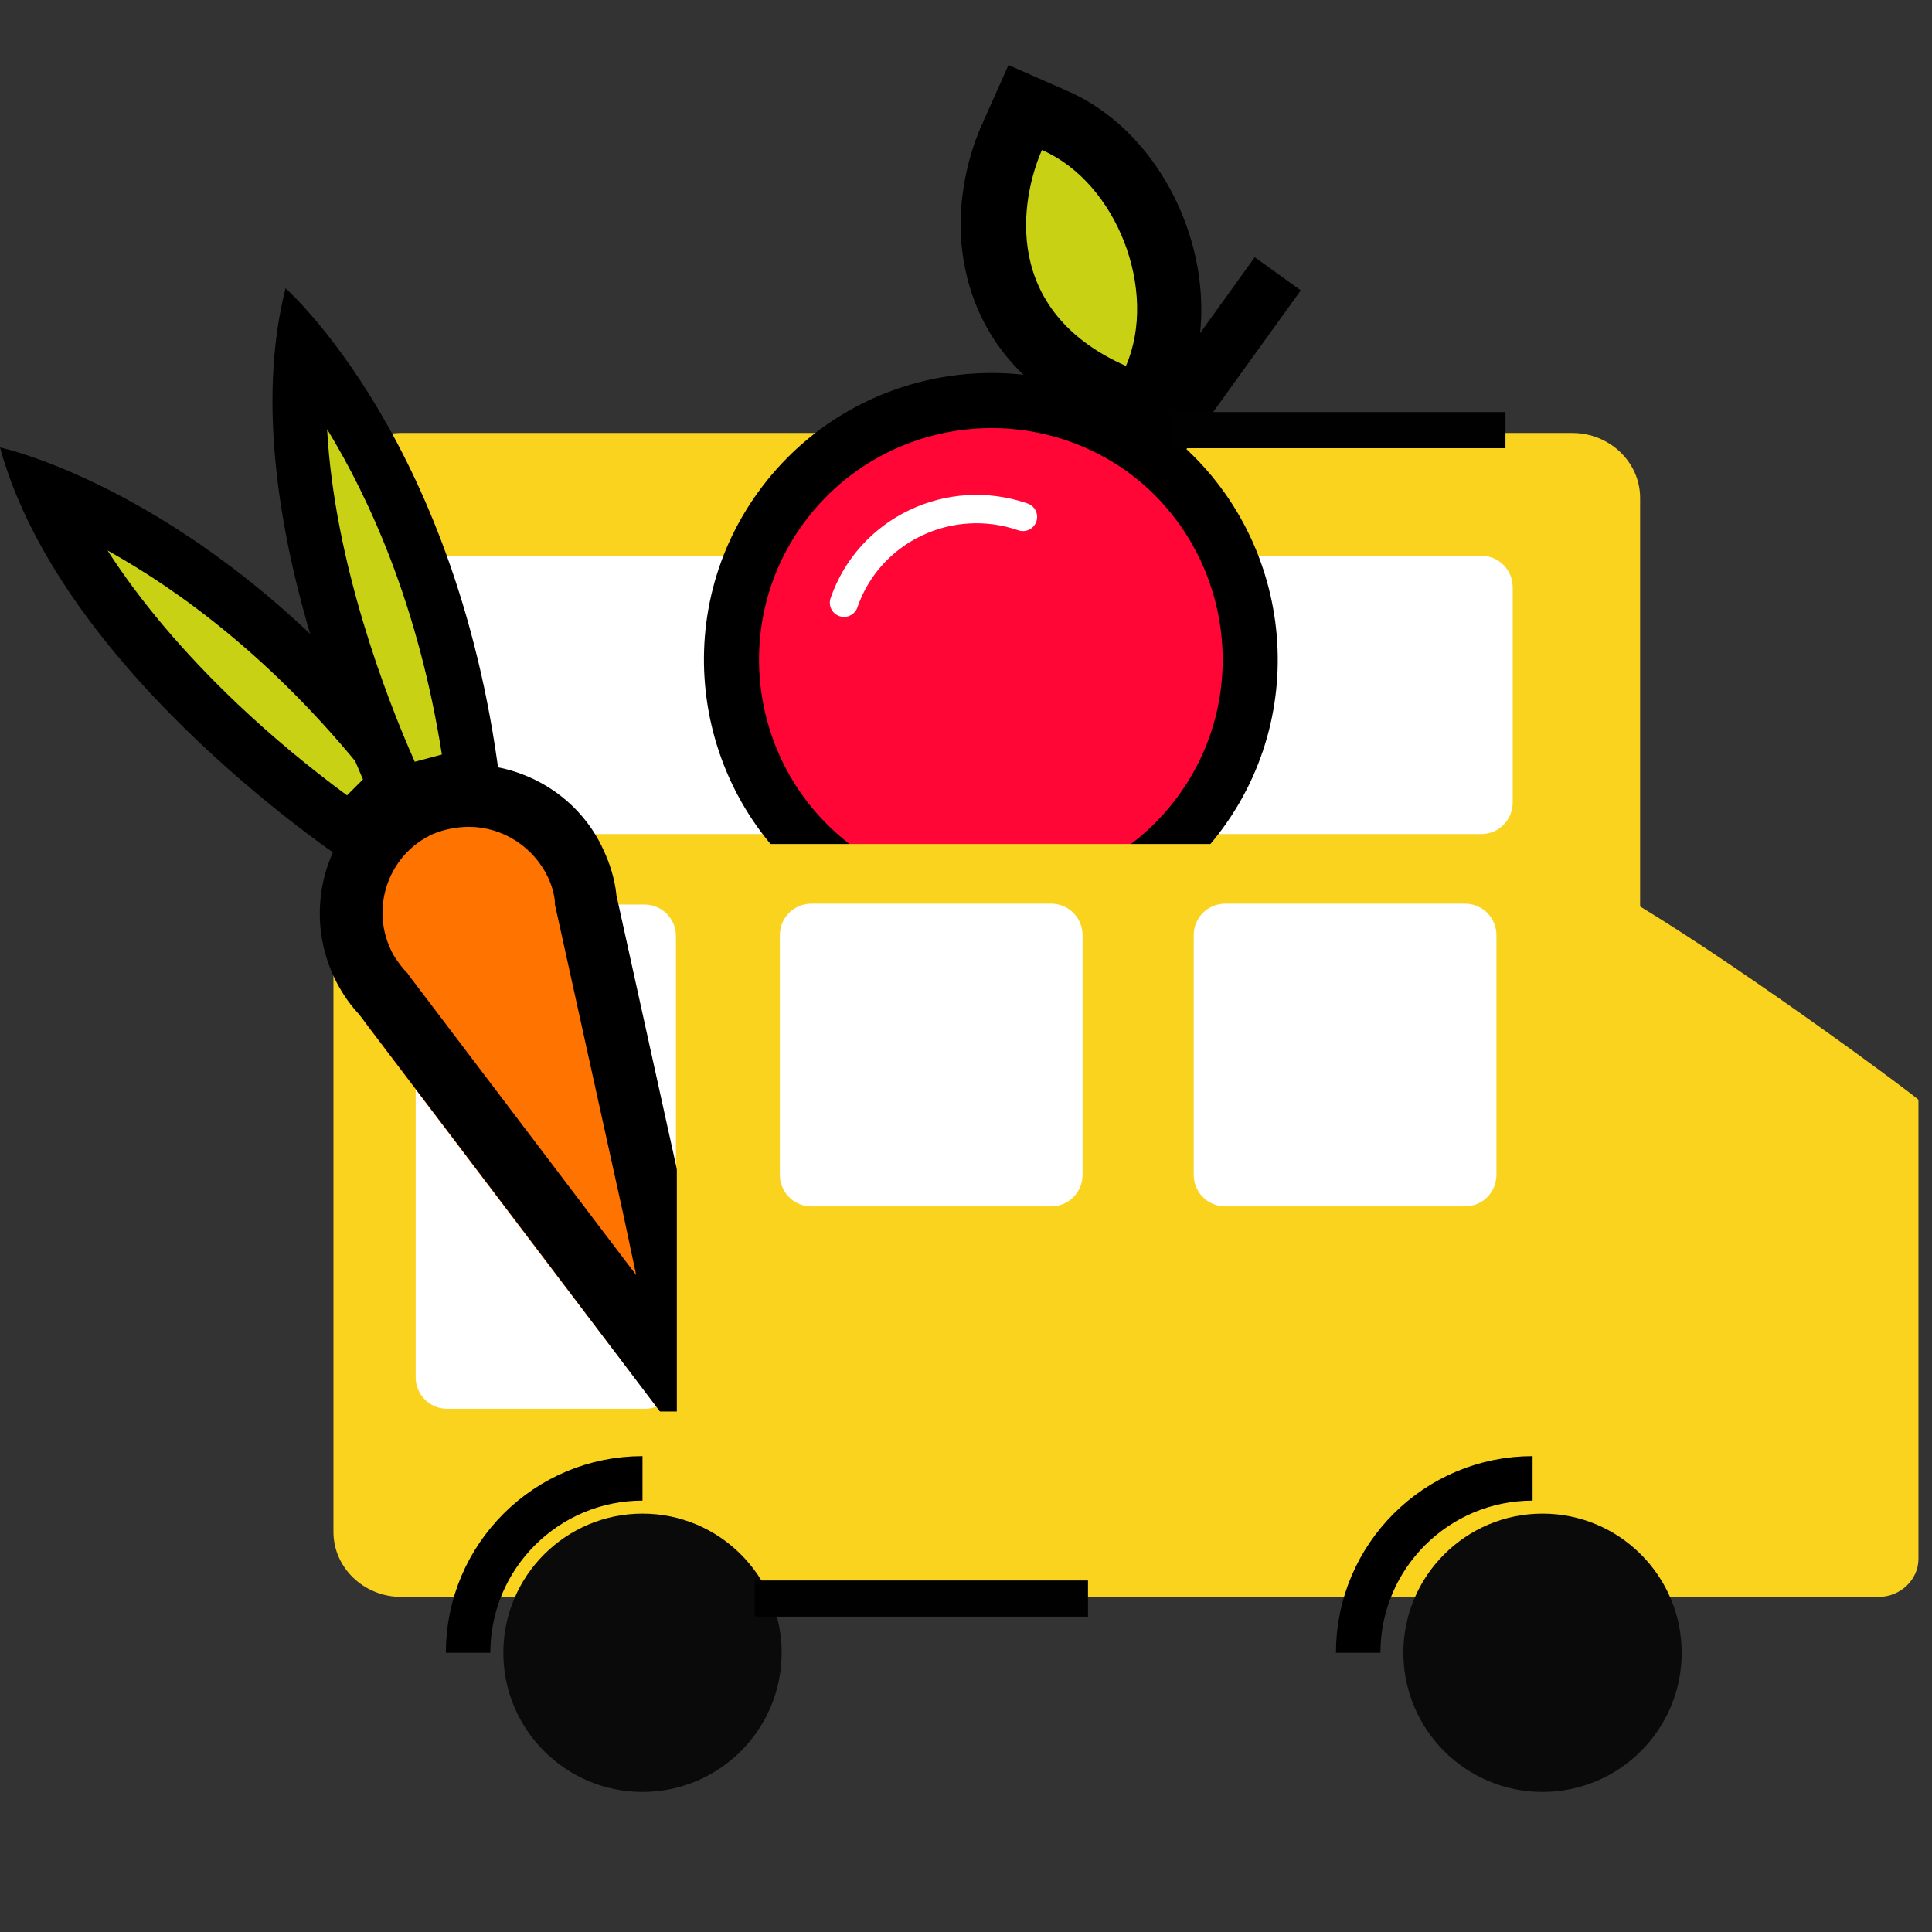 <?xml version="1.0" encoding="utf-8"?>
<!-- Generator: Adobe Illustrator 23.0.4, SVG Export Plug-In . SVG Version: 6.00 Build 0)  -->
<svg version="1.1" id="Layer_1" xmlns="http://www.w3.org/2000/svg" xmlns:xlink="http://www.w3.org/1999/xlink" x="0px" y="0px"
	 viewBox="0 0 213.8 213.8" style="enable-background:new 0 0 213.8 213.8;" xml:space="preserve">
<rect x="0" y="0" width="213.8" height="213.8" fill="#333333" stroke="none"/>
<style type="text/css">
	.st0{fill-rule:evenodd;clip-rule:evenodd;fill:#FAD31F;}
	.st1{fill-rule:evenodd;clip-rule:evenodd;fill:#FFFFFF;}
	.st2{fill:none;stroke:#D4C800;stroke-width:4.244;stroke-linecap:round;}
	.st3{fill-rule:evenodd;clip-rule:evenodd;fill:#C8D113;}
	.st4{fill-rule:evenodd;clip-rule:evenodd;}
	.st5{fill-rule:evenodd;clip-rule:evenodd;fill:#FF7300;}
	.st6{fill-rule:evenodd;clip-rule:evenodd;fill:#0A0A0A;}
	.st7{fill:none;stroke:#000000;stroke-width:4.922;}
	.st8{fill-rule:evenodd;clip-rule:evenodd;fill:#FF0636;}
	.st9{fill:none;stroke:#000000;stroke-width:6.096;}
	.st10{fill:none;stroke:#000000;stroke-width:6.278;}
	.st11{fill:none;stroke:#FFFFFF;stroke-width:3.139;stroke-linecap:round;stroke-linejoin:round;}
	.st12{fill:none;stroke:#000100;stroke-width:4;}
</style>
<g>
	<g transform="translate(32 35.716)">
		<path class="st0" d="M180.3,86v50.8c0,2.3-2,4.2-4.4,4.2H12.4c-4.1,0-7.5-3.2-7.5-7.2V19.4c0-4,3.4-7.2,7.5-7.2H142
			c4.1,0,7.5,3.2,7.5,7.2v45.2C161.7,72,180.3,85.8,180.3,86"/>
	</g>
	<path class="st1" d="M163.9,92.3H49.5c-2,0-3.5-1.6-3.5-3.5V65c0-2,1.6-3.5,3.5-3.5h114.4c2,0,3.5,1.6,3.5,3.5v23.8
		C167.4,90.7,165.9,92.3,163.9,92.3 M71.4,155.9H49.5c-2,0-3.5-1.6-3.5-3.5v-48.8c0-2,1.6-3.5,3.5-3.5h21.8c2,0,3.5,1.6,3.5,3.5l0,0
		v48.8C74.9,154.3,73.3,155.9,71.4,155.9L71.4,155.9"/>
	<path class="st2" d="M95.4,115.2c0-7.3,2.4-7.3,7.3-7.3"/>
	<path class="st3" d="M38.7,91.9c-6.3-4.5-26-19.6-33.8-37.7C13.1,57.5,29.3,66,44.6,86L38.7,91.9z"/>
	<g transform="translate(0 36.716)">
		<path class="st4" d="M0,12.8c7,25.5,39,46.3,39,46.3l9.5-9.5C25.5,18.2,0,12.8,0,12.8 M11.9,24.2c7.9,4.4,18.4,12,28.7,24.9
			l-2.2,2.2c-4.2-3.1-8.3-6.5-12.1-10.1C20.3,35.5,15.5,29.8,11.9,24.2"/>
	</g>
	<path class="st3" d="M44.2,87.9C40.9,80.8,31.3,58,33.5,38.4c5.5,6.9,15.4,22.3,18.7,47.3L44.2,87.9z"/>
	<path class="st4" d="M31.6,31.9c-6.5,25.6,11,59.6,11,59.6L55.5,88C51.1,49.1,31.6,31.9,31.6,31.9 M36.2,47.5
		c4.7,7.7,10.1,19.5,12.7,36l-3,0.8C42.7,77.1,37,62.2,36.2,47.5"/>
	<path class="st5" d="M65.9,97.4c3.5,7.5,0.2,16.5-7.3,20s-16.5,0.2-20-7.3s-0.2-16.5,7.3-20C53.5,86.6,62.4,89.9,65.9,97.4"/>
	<path class="st5" d="M52.8,105l11.5-5.3c1-0.4,2.1,0,2.5,0.9c0.1,0.1,0.1,0.3,0.1,0.4l7,31.9l5.6,25.7c0.4,2-2.2,3.2-3.4,1.6
		l-15.9-20.9l-19.7-26c-0.6-0.8-0.5-2,0.4-2.7c0.1-0.1,0.2-0.2,0.4-0.2C41.3,110.3,52.8,105,52.8,105z"/>
	<path class="st4" d="M51.9,84.6c-2.3,0-4.7,0.5-6.9,1.5c-8.3,3.8-11.9,13.6-8.1,21.9c0.7,1.5,1.6,2.9,2.7,4.1l0.1,0.1l21,27.7
		l17.4,23c0.4,0.6,1,0.8,1.6,0.8c1.2,0,2.4-1.1,2.1-2.5L75.7,133l-7.5-34v-0.1c-0.2-1.7-0.7-3.3-1.4-4.8
		C64.2,88.3,58.3,84.6,51.9,84.6 M51.9,91.5c3.7,0,7.1,2.2,8.7,5.5c0.4,0.8,0.7,1.8,0.8,2.7l0,0v0.4l0.1,0.4l7.5,34l1.4,6.6
		l-4.1-5.4l-21-27.7l-0.2-0.3l-0.3-0.3c-0.6-0.7-1.2-1.5-1.6-2.4c-2.2-4.8-0.1-10.5,4.7-12.7C49.1,91.8,50.5,91.5,51.9,91.5"/>
	<path class="st2" d="M141.3,115.2c0-7.3,2.4-7.3,7.3-7.3"/>
	<path class="st0" d="M49.4,165.9h40v-9.7h-40V165.9z"/>
	<path class="st6" d="M86.5,182.9c0,8.5-6.9,15.4-15.4,15.4s-15.4-6.9-15.4-15.4s6.9-15.4,15.4-15.4S86.5,174.4,86.5,182.9"/>
	<path class="st7" d="M51.8,182.9c0-10.7,8.7-19.3,19.3-19.3"/>
	<path class="st0" d="M74.9,162.6h14.5v-54.7H74.9V162.6z"/>
	<path class="st8" d="M134,90.4c-9.6,13.3-28.2,16.3-41.5,6.7s-16.3-28.2-6.7-41.5S114,39.4,127.3,49S143.6,77.1,134,90.4"/>
	<path class="st9" d="M132.9,89.8c-9.3,12.8-27.2,15.7-40.1,6.5C80,87,77.1,69,86.4,56.2s27.2-15.7,40.1-6.5
		C139.3,59,142.2,77,132.9,89.8L132.9,89.8z"/>
	<path class="st10" d="M127.5,49.6l13.9-19.3"/>
	<path class="st3" d="M123.1,43.7c-8.9-3.9-11.9-10.2-12.8-14.7c-1.2-6.2,0.8-11.8,1.7-13.9l1.4-3.3l3.3,1.4
		c4.8,2.1,8.8,6.6,11,12.2s2.2,11.6,0.1,16.4l-1.4,3.3L123.1,43.7L123.1,43.7z"/>
	<path class="st4" d="M111.6,7.2l-2.9,6.5c-1.1,2.4-3.4,8.8-1.9,16c1.1,5.4,4.5,12.7,14.9,17.3l6.5,2.9l2.9-6.5
		c5.2-11.9-1.1-28.1-12.9-33.3L111.6,7.2L111.6,7.2z M115.3,16.6c8.3,3.6,12.9,15.6,9.3,23.9C110.8,34.4,112.9,22.1,115.3,16.6z"/>
	<path class="st11" d="M93.4,66.7c2.8-8.1,11.7-12.3,19.8-9.5"/>
	<path class="st0" d="M80.5,161.1h89.8V93.4H80.5V161.1z"/>
	<path class="st6" d="M186.1,182.9c0,8.5-6.9,15.4-15.4,15.4s-15.4-6.9-15.4-15.4s6.9-15.4,15.4-15.4S186.1,174.4,186.1,182.9"/>
	<path class="st7" d="M150.3,182.9c0-10.7,8.7-19.3,19.3-19.3"/>
	<path class="st1" d="M116.3,133.5H89.8c-2,0-3.5-1.6-3.5-3.5v-26.5c0-2,1.6-3.5,3.5-3.5h26.5c2,0,3.5,1.6,3.5,3.5V130
		C119.8,131.9,118.3,133.5,116.3,133.5 M162.1,133.5h-26.5c-2,0-3.5-1.6-3.5-3.5v-26.5c0-2,1.6-3.5,3.5-3.5h26.5
		c2,0,3.5,1.6,3.5,3.5V130C165.6,131.9,164.1,133.5,162.1,133.5"/>
	<path class="st12" d="M166.6,47.6h-36.9 M120.4,176.9H83.5"/>
</g>
</svg>
